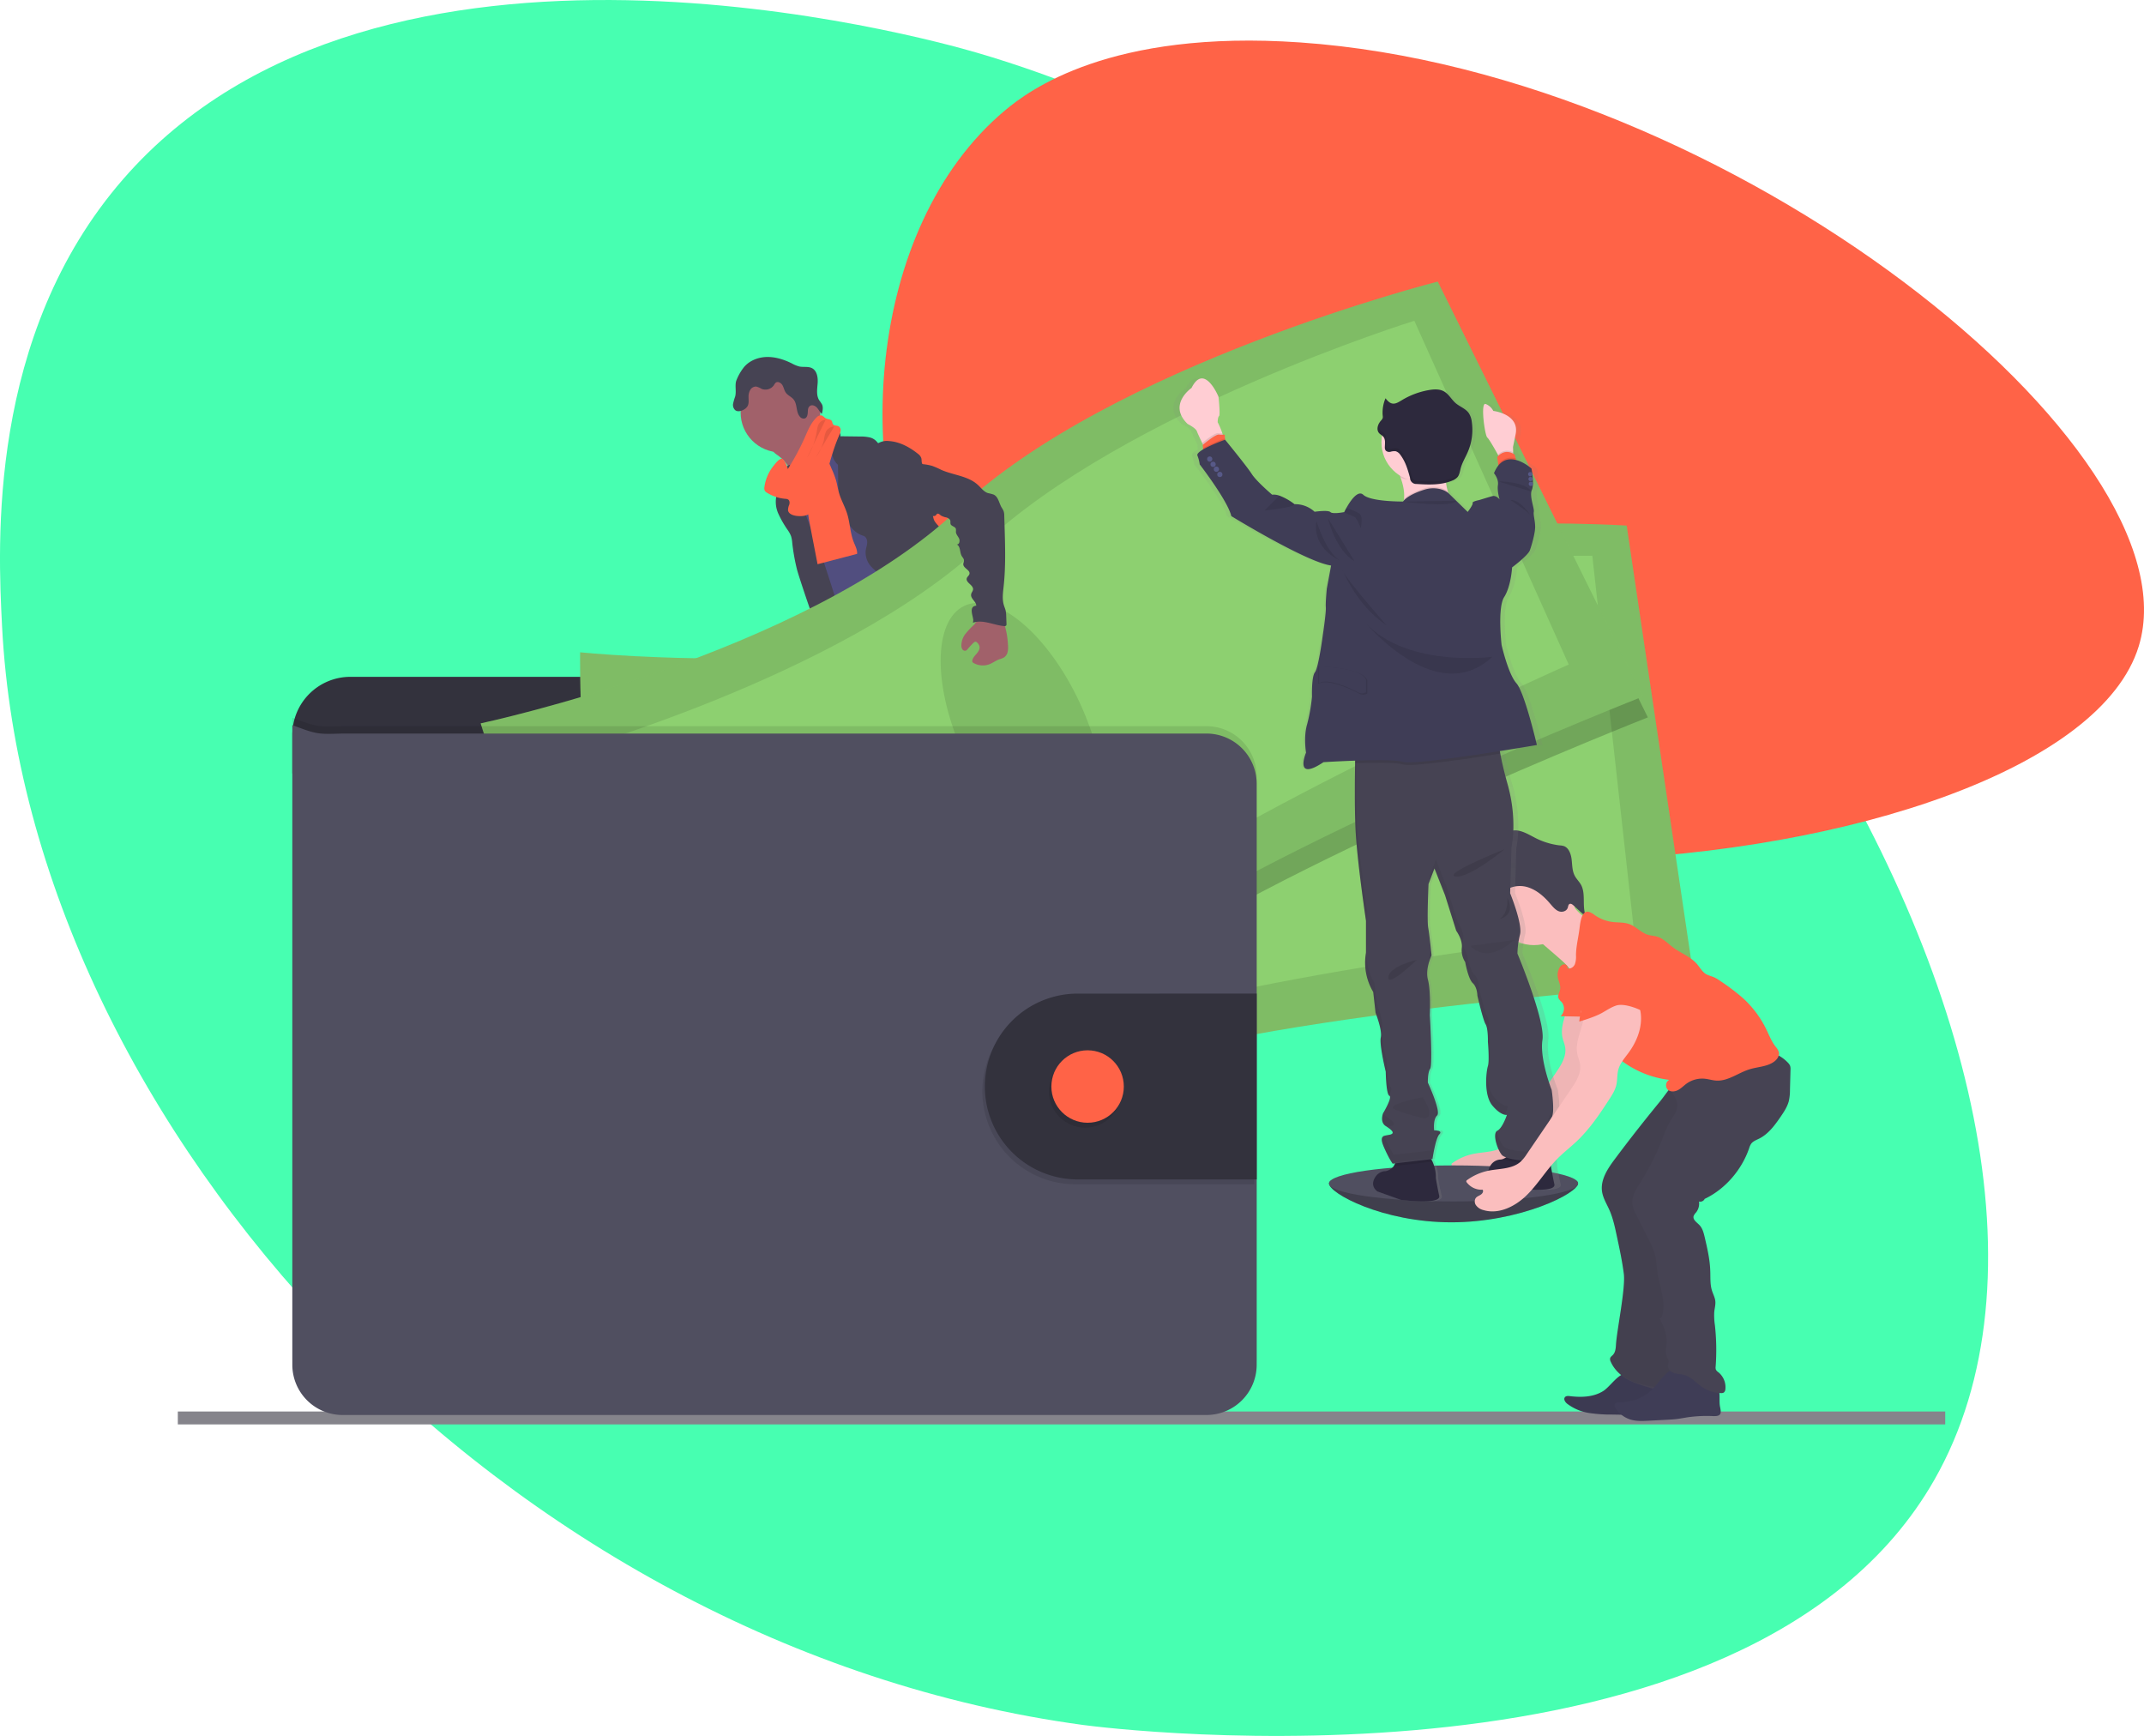 <svg xmlns="http://www.w3.org/2000/svg" xmlns:xlink="http://www.w3.org/1999/xlink" viewBox="0 0 1273.23 1030.77"><defs><style>.cls-1{fill:#47ffb1;}.cls-2{fill:tomato;}.cls-3{fill:#85848b;}.cls-4{fill:#504f60;}.cls-5{opacity:0.2;}.cls-13,.cls-5,.cls-9{isolation:isolate;}.cls-6{fill:#514e7f;}.cls-7{fill:#464353;}.cls-8{fill:#a1616a;}.cls-20,.cls-9{opacity:0.1;}.cls-10{fill:#33323d;}.cls-11{fill:#8dd070;}.cls-12{fill:#fbbebe;}.cls-13,.cls-17{opacity:0.05;}.cls-14{fill:#3f3d56;}.cls-15{fill:url(#linear-gradient);}.cls-16{fill:#2d293d;}.cls-18{fill:#ffcdd3;}.cls-19{fill:#575988;}</style><linearGradient id="linear-gradient" x1="790.71" y1="13.56" x2="790.71" y2="502.21" gradientTransform="matrix(1, 0, 0, -1, -84.46, 559.77)" gradientUnits="userSpaceOnUse"><stop offset="0" stop-color="gray" stop-opacity="0.25"/><stop offset="0.54" stop-color="gray" stop-opacity="0.12"/><stop offset="1" stop-color="gray" stop-opacity="0.1"/></linearGradient></defs><title>undraw_wallet</title><g id="Layer_2" data-name="Layer 2"><path class="cls-1" d="M-104.38,204.6c15.24,297.5,298.13,605.84,642,652.46,16,2.18,394.3,49.19,505.47-145.49C1177.55,476.09,868.58-20.79,474.59-135.89c-30.24-8.83-355.31-99.33-507,75C-113.22,32-106.84,156.56-104.38,204.6Z" transform="translate(105.6 167.2)"/><path class="cls-2" d="M666.54-142c-113.1-7.87-161.45,28.69-175.49,40.5-83,69.78-91.64,220.39-42,306,122.07,210.47,671.22,156.31,715.47,12C1200.19,100.1,922.79-124.19,666.54-142Z" transform="translate(105.6 167.2)"/></g><g id="baed4b18-14ee-447f-bd84-b0265ca0ad8a"><rect class="cls-3" x="105.6" y="838.12" width="1049.58" height="7.67"/><path class="cls-4" d="M831.54,535.49c0,5.9-34.39,23.1-75.24,23.1s-72.68-17.2-72.68-23.1,33.11-4,74-4S831.54,529.58,831.54,535.49Z" transform="translate(105.6 167.2)"/><path class="cls-5" d="M831.54,535.49c0,5.9-34.39,23.1-75.24,23.1s-72.68-17.2-72.68-23.1" transform="translate(105.6 167.2)"/><path class="cls-2" d="M420.15,427.23c6.63.85,13.51,1.39,19.86-.67,1-.31,2.1-1,2-2a2.45,2.45,0,0,0-.45-1,62.25,62.25,0,0,1-6-11.43,1,1,0,0,0-.37-.52,1,1,0,0,0-.64,0c-2.93.77-5.46,2.66-8.37,3.47a11.88,11.88,0,0,1-4.56.34c-1.32-.15-3.12-1.24-4.32-1.1C418,418.69,419.64,422.77,420.15,427.23Z" transform="translate(105.6 167.2)"/><path class="cls-2" d="M545.54,416.16c4.37-3,8.9-6.15,11.48-10.78a1.94,1.94,0,0,0,.31-.93,1.84,1.84,0,0,0-.37-.9,37.16,37.16,0,0,0-9.33-10.07,27.54,27.54,0,0,0-5.2,4.8c-1.1,1.16-4.14,3-4.17,4.77,0,1,1.16,2.16,1.7,3,.73,1.08,1.42,2.18,2.08,3.3C542.42,409.9,545.89,415.94,545.54,416.16Z" transform="translate(105.6 167.2)"/><path class="cls-6" d="M446.14,440.62a4.41,4.41,0,0,1-.8,2.9,4,4,0,0,1-1.68,1c-9.27,3.32-20-.82-29.25,2.45-1.9.67-3.7,1.64-5.61,2.28a30.88,30.88,0,0,1-7,1.24c-3.27.31-6.56.51-9.84.6a23.47,23.47,0,0,1-7.42-.65,8.93,8.93,0,0,1-5.69-4.51,4.36,4.36,0,0,1-.28-3.21,3.53,3.53,0,0,1,.61-1,8.87,8.87,0,0,1,2.18-1.77l3.41-2.2a23.08,23.08,0,0,1,5.17-2.74c1.35-.44,2.78-.63,4.15-1,4.79-1.4,8.45-5.2,11.85-8.85l4.64-5a4.6,4.6,0,0,1,1.61-1.29,4.52,4.52,0,0,1,2-.19A26.7,26.7,0,0,1,426.84,423a16.61,16.61,0,0,0,3.12,1.84c2.72,1.06,6.21.26,8.72-1.08,1.19-.64.93-1,1.43-2.14s1.72-1.87,2.78-.83a2.89,2.89,0,0,1,.66,1.26c1,3.3.62,6.85.62,10.31a4.57,4.57,0,0,0,.2,1.6,9.33,9.33,0,0,0,.91,1.48c.07.12.13.25.19.38A10.21,10.21,0,0,1,446.14,440.62Z" transform="translate(105.6 167.2)"/><path class="cls-7" d="M446.14,440.62a4.41,4.41,0,0,1-.8,2.9,4,4,0,0,1-1.68,1c-9.27,3.32-20-.82-29.25,2.45-1.9.67-3.7,1.64-5.61,2.28a30.88,30.88,0,0,1-7,1.24c-3.27.31-6.56.51-9.84.6a23.47,23.47,0,0,1-7.42-.65,8.93,8.93,0,0,1-5.69-4.51,4.36,4.36,0,0,1-.28-3.21,3.53,3.53,0,0,1,.61-1c.54,1.13.93,2.63,1.27,3.17a6.49,6.49,0,0,0,4.34,3.13,10.86,10.86,0,0,0,4-.51c8.4-2.08,17.33-2.11,25.4-5.26,2.77-1.09,5.41-2.54,8.32-3.2s6-.48,9-.73c4.74-.38,9.33-1.81,14-2.56A10.19,10.19,0,0,1,446.14,440.62Z" transform="translate(105.6 167.2)"/><path class="cls-6" d="M566.77,415.55c-.44,3.52-2.67,6.55-5.12,9.12s-5.22,4.88-7.17,7.84c-2.4,3.67-3.48,8.22-6.6,11.32a17.87,17.87,0,0,1-4,2.85,27.91,27.91,0,0,1-5.15,2.37c-4.66,1.49-9.68,1.15-14.55.79a13.26,13.26,0,0,1-4.62-.89,14.54,14.54,0,0,1-1.92-1.18,9.15,9.15,0,0,1-3-3,3,3,0,0,1-.29-2.18,5.19,5.19,0,0,1,1.39-2.12,33,33,0,0,1,3.52-3.17,21,21,0,0,0,4.58-4,13,13,0,0,0,1.77-4,35.48,35.48,0,0,0,1.29-7.65,23.8,23.8,0,0,1,.53-5.12c.74-2.64,2.7-5,2.48-7.73a2,2,0,0,1,.1-1.17,1.63,1.63,0,0,1,.92-.57,16.39,16.39,0,0,1,4.78-1.11,5.56,5.56,0,0,1,4.44,1.74c.68.82,1.13,2,2.13,2.32a3.26,3.26,0,0,0,1.52.06c2.46-.25,5.06-.56,7-2.15a8.77,8.77,0,0,0,2.9-6.37c0-.91-.41-1.86,1-2,1.06-.14,1.9,1,2.44,1.7,2,2.61,4,5.34,4.68,8.52a2.47,2.47,0,0,1,.89-.17,3.87,3.87,0,0,1,3.19,1.63A6.35,6.35,0,0,1,566.77,415.55Z" transform="translate(105.6 167.2)"/><path class="cls-7" d="M566.77,415.55c-.44,3.52-2.67,6.55-5.12,9.12s-5.22,4.88-7.17,7.84c-2.4,3.67-3.48,8.22-6.6,11.32a17.87,17.87,0,0,1-4,2.85,27.91,27.91,0,0,1-5.15,2.37c-4.66,1.49-9.68,1.15-14.55.79a13.26,13.26,0,0,1-4.62-.89,14.54,14.54,0,0,1-1.92-1.18,9.15,9.15,0,0,1-3-3,7.27,7.27,0,0,1,3-.72c2.16.12,3.74,2.16,5.81,2.79,2.95.89,5.89-1.19,8.88-1.9,1.95-.46,4-.34,5.93-1a14.62,14.62,0,0,0,4.39-2.66,22.1,22.1,0,0,0,4.69-4.52,29.05,29.05,0,0,0,2.75-5.49,79.09,79.09,0,0,1,5.56-10.64,7.08,7.08,0,0,1,1.13-1.48,15.75,15.75,0,0,1,1.53-1.11c2-1.51,2.83-4,3.53-6.44a11.1,11.1,0,0,1,.79-2.15,3.87,3.87,0,0,1,3.19,1.63A6.34,6.34,0,0,1,566.77,415.55Z" transform="translate(105.6 167.2)"/><path class="cls-8" d="M357.08,103.77a21.17,21.17,0,0,1,6,7c1.4,2.74,9.47,24,9,27.09,2.63-2.65,13-3.08,15.66-5.73,1.11-1.11,7.1-6.65,8-7.94s7.58-4,8.31-5.36c2.73-4.89-19.36-23.42-16.53-28.25a1.22,1.22,0,0,0,.23-.76,1.19,1.19,0,0,0-.37-.59c-1.81-1.85-4.21-3-6.39-4.37s-4.28-3.28-4.87-5.8a21.08,21.08,0,0,0-5.65,3.82q-6.08,5.2-12,10.63c-1.53,1.42-4.49,3.31-5.2,5.34C352.48,101,355.62,102.58,357.08,103.77Z" transform="translate(105.6 167.2)"/><path class="cls-6" d="M392.84,95.9a65.08,65.08,0,0,0-9.46,7.74c-2.74,2.71-5.34,5.85-6,9.64-.28,1.49-.24,3-.47,4.51-1,6.55-6.66,11.35-9.16,17.48a30.31,30.31,0,0,0-1.59,5.85A69.15,69.15,0,0,0,365,152.6c-.06,3.73,3.6,6.3,4.94,9.78s1.7,7.06,2.38,10.63c1.28,6.74,3.63,13.24,6,19.7,4.93,13.62,20.91,51.27,25.84,64.9,15.11-3.79,55.33-12.5,68.71-20.49,4.46-2.66-30.95-32.67-26.18-34.74a1.78,1.78,0,0,0,1.49-2,1.92,1.92,0,0,0-.15-.48c-4.77-20.86-19.69-38-26.46-58.31-2.35-7.05-6.57-13.07-9.77-19.77-2.9-6.07-4.45-12.78-7.92-18.55a11.66,11.66,0,0,0-2.53-3.15,15.25,15.25,0,0,0-2.79-1.69C396.59,97.44,394.75,96.87,392.84,95.9Z" transform="translate(105.6 167.2)"/><circle class="cls-8" cx="463.48" cy="244.95" r="23.65"/><path class="cls-7" d="M381.94,88.86a7.93,7.93,0,0,1,8.89-1.28c1.6.83,3,2.51,2.64,4.27L405.2,92a23.6,23.6,0,0,1,5.56.51,8.07,8.07,0,0,1,4.64,2.91c.14.19.3.42.54.45a.86.86,0,0,0,.54-.18,10.16,10.16,0,0,1,5.84-1c6.34.41,12.2,3.58,17.17,7.54a5.55,5.55,0,0,1,2,2.49c.41,1.33-.08,3,1,4,0,11,3.78,21.28,6.3,32,.45,1.91,2.28,3.6,3.55,5.1a20.57,20.57,0,0,1,3.79,5.66c2.14,5.56-.81,12.1,1.27,17.68.88,2.36,2.58,4.3,4,6.35a16.39,16.39,0,0,1,3.42,8.2c.09,1.34-.08,2.69,0,4a24,24,0,0,0,1,5.31q1.28,4.84,2.68,9.67c1.52,5.2,3.5,10.81,8.16,13.58-11.25,1.91-23.11,3.78-33.83-.13a17.54,17.54,0,0,1-4.22-2.11c-3.87-2.76-5.74-7.48-7.41-11.94-1.86-5-3.75-10.09-4.13-15.41a18,18,0,0,0-.71-5c-1.09-2.9-4-4.65-6.64-6.26a31.78,31.78,0,0,1-8-6.22,12.43,12.43,0,0,1-3.24-9.34c.2-1.65.85-3.24.91-4.9s-.68-3.56-2.27-4c-8.19-2.48-12.1-12.18-13.92-20.54a65.38,65.38,0,0,1-1.05-13.1l-.11-8.53a11.29,11.29,0,0,1-3.68-8.09,9.63,9.63,0,0,0-.05-2.68,7.47,7.47,0,0,0-1.88-2.85A25.59,25.59,0,0,1,381.94,88.86Z" transform="translate(105.6 167.2)"/><path class="cls-7" d="M356.75,115.9c-.27,2.64.33,5.35-.26,7.94-.23,1-.63,2-.92,2.93a17.2,17.2,0,0,0,1.09,11.13,62.23,62.23,0,0,0,5.69,9.85,16.18,16.18,0,0,1,1.82,3.41,17.75,17.75,0,0,1,.7,3.89,121.13,121.13,0,0,0,2.78,15.72c1.12,4.48,13.84,42.78,16.8,46.33a3.76,3.76,0,0,0,2.28,1.55,4.05,4.05,0,0,0,1.94-.4l6-2.3a3.94,3.94,0,0,0,1.39-.76,3.59,3.59,0,0,0,.86-2.36c.43-4.88-12.32-43.45-13.94-48.06-4.9-13.92-11.42-27.34-14.61-41.75-.89-4-1.36-10.16-4.29-13.35-1.21-1.32-.8-.76-2.25-.07a17.1,17.1,0,0,0-2.12,1.11A6.93,6.93,0,0,0,356.75,115.9Z" transform="translate(105.6 167.2)"/><path class="cls-7" d="M472.16,202.56" transform="translate(105.6 167.2)"/><path class="cls-2" d="M375,142.31c1.61,8.51,3.27,17,4.92,25.51l23.48-6.15c.19-2.46-1.12-4.74-2-7-2.14-5.37-2.19-11.35-3.92-16.87-1.31-4.2-3.59-8.06-4.82-12.29-.71-2.46-1.07-5-1.77-7.49a53.86,53.86,0,0,0-2.76-7.15,45,45,0,0,0-5.12-9.49c-3,1.12-6.2,2.42-7.91,5.13a11,11,0,0,0-1.46,5c-.41,5.27,1.5,10.57.87,15.81A46.57,46.57,0,0,0,375,142.31Z" transform="translate(105.6 167.2)"/><path class="cls-7" d="M403.75,255.51c1.32,5-.59,10.26-2.15,15.21a117.88,117.88,0,0,0-4.78,22.9,19.76,19.76,0,0,1-1.18,5.79c-.74,1.67-2,3.08-2.86,4.67-2.36,4.18-2.3,9.28-1.79,14.06.34,3.15.85,6.29,1.48,9.39.77,3.79,1.72,7.75.61,11.45,1.86-.41,3.12,2,3,3.89s-.73,4,.18,5.63c2.3.84,2.32,4,2.25,6.45a54.58,54.58,0,0,0,1.6,12.6q5.22,25.09,11.08,50.06c8.45,2.62,18.32,5.35,26.38,1.72,1.5-.67,3-1.74,3.34-3.36a5.82,5.82,0,0,0-.32-2.58l-3.82-13.9c-.93-3.36-1.86-6.83-1.37-10.28.37-2.57,1.49-5.34.23-7.61-.43-.78-1.11-1.39-1.61-2.13-2-2.93-.95-6.85-.79-10.4a8.26,8.26,0,0,0-.16-2.38,11.88,11.88,0,0,0-1.14-2.61,39.92,39.92,0,0,1-4.4-19.86,4.89,4.89,0,0,0-.35-2.59,8.85,8.85,0,0,1-.65-1.06,2.92,2.92,0,0,1,.21-1.91,17.5,17.5,0,0,1-3.08-3,4.32,4.32,0,0,0,1.39-5.94,4.55,4.55,0,0,0-.65-.8,2.25,2.25,0,0,0,1.07-3.87c-.49-.34-1.14-.49-1.49-1-.54-.74-.1-1.77.34-2.56l2.33-4.21c1.74-3.13,2.13-7,4-10,2.68-4.37,4.43-9.24,6.16-14.06l6.73-18.57,4.53,3.93a14.27,14.27,0,0,1,3.72,4.24A18.55,18.55,0,0,1,453,287.9c1.66,10.08,8,18.82,10.35,28.75.52,2.21.87,4.53,2.14,6.42a15,15,0,0,1,1.22,1.84,9.85,9.85,0,0,1,.51,3,14.21,14.21,0,0,0,6,10.2c2.23,1.53,5,2.58,6.21,5a9.21,9.21,0,0,0,1,2.13c1.08,1.3,3.41,1.45,3.87,3.08.26.91-.22,2,.29,2.8a2.61,2.61,0,0,0,1.11.83l6.51,3.25c7.28,3.64,11,12,16.37,18.09a39.11,39.11,0,0,1,4.9,6.48c2.32,4.15,3.39,9.36,7.31,12a11.29,11.29,0,0,1,2.84,2.11c1.23,1.62.78,3.89.89,5.93s1.67,4.47,3.61,3.85a14.23,14.23,0,0,0,0,7.55,38,38,0,0,0,23.06-9.34c1.9-1.66,3.73-3.78,3.75-6.3a2.26,2.26,0,0,0-.28-1.25,3.51,3.51,0,0,0-1.47-1.11c-6.09-3.3-7.92-10.95-11-17.16-2.69-5.48-6.67-10.2-10-15.29-7.24-10.95-12.18-24.2-23.13-31.43-2.41-1.59-5.21-3-6.42-5.63-.67-1.47-.75-3.15-1.28-4.67s-1.8-3-3.42-3c.9-2.2.72-4.88.78-7.26a9.17,9.17,0,0,0-.36-3.13,15.73,15.73,0,0,0-1.61-3.1,29.67,29.67,0,0,1-4.12-16c.08-2.89.59-5.87-.28-8.63-.44-1.39-1.21-2.66-1.74-4a25,25,0,0,1-1.25-7.52l-.6-9.61a47.56,47.56,0,0,0-1.24-9.5c-2-7.46-4-38.71-10.85-42.23s-18.62,20.53-26.33,21a34.16,34.16,0,0,0-10,1.93c-5.13,1.92-9.43,5.5-13.62,9l-14.18,11.91C409.54,251.41,407.06,253.77,403.75,255.51Z" transform="translate(105.6 167.2)"/><path class="cls-7" d="M335.69,51.49c3.12-4.26,8.48-6.52,13.76-6.71s10.48,1.47,15.21,3.82a18.87,18.87,0,0,0,4.44,1.82c2.5.51,5.28-.17,7.54,1,3,1.59,3.58,5.64,3.32,9s-.89,7.09.9,10A24.08,24.08,0,0,1,382.59,73c.77,1.73.32,3.73-.14,5.56-1.17-1-1.83-2.51-2.87-3.67s-2.85-1.94-4.14-1.07-1.27,2.45-1.34,3.87-.43,3.12-1.77,3.58a2.87,2.87,0,0,1-3-1.17C367,77.33,368,72.86,365.69,70c-1.29-1.6-3.44-2.38-4.63-4.06-.94-1.32-1.18-3-2-4.42s-2.73-2.46-4-1.48A5.35,5.35,0,0,0,354,61.51a6.14,6.14,0,0,1-7.3,2.2,12.5,12.5,0,0,0-3.16-1.37,3.91,3.91,0,0,0-3.61,2,7.82,7.82,0,0,0-1,4.18c0,2,.36,4.13-.78,5.73a5.94,5.94,0,0,1-1.6,1.52c-1.67,1.07-4,1.79-5.54.57a4.17,4.17,0,0,1-1.24-3.88,30.93,30.93,0,0,1,1.18-4.1c.88-3.1-.27-6.59.69-9.51A30.38,30.38,0,0,1,335.69,51.49Z" transform="translate(105.6 167.2)"/><path class="cls-2" d="M348.36,122a3.66,3.66,0,0,0,.22,2.17,3.45,3.45,0,0,0,1.18,1.13A24.37,24.37,0,0,0,360.9,129a3.42,3.42,0,0,1,1.54.4c.94.62,1,2,.65,3.1a8,8,0,0,0-.71,3.3c.29,2.09,2.77,3,4.86,3.31,2.93.37,6.14.18,8.46-1.65a13.07,13.07,0,0,0,3.49-5.23c5.74-13.19,7.75-27.77,13.56-40.92a8.77,8.77,0,0,0,.87-2.74A2.72,2.72,0,0,0,392.54,86c-1.08-.67-2.76-.29-3.49-1.34-.36-.53-.32-1.25-.64-1.81-.67-1.19-2.43-1-3.63-1.69-.94-.5-1.59-1.53-2.64-1.73a3.31,3.31,0,0,0-2.73,1.18c-3.41,3.18-5.2,7.69-7.1,12a140.09,140.09,0,0,1-10.16,18.84c.45-.7-2.16-6-3.18-6.23-1.79-.36-4.08,2.78-5.05,4A25.2,25.2,0,0,0,348.36,122Z" transform="translate(105.6 167.2)"/><path class="cls-9" d="M384.69,82.09A4.79,4.79,0,0,0,381,84c-1.07,1.39-1.28,3.23-1.55,5a43.42,43.42,0,0,1-5.89,15.82" transform="translate(105.6 167.2)"/><path class="cls-9" d="M389.79,86.08A5.69,5.69,0,0,0,384.94,89a16.5,16.5,0,0,0-1.22,4.94,27.14,27.14,0,0,1-4.85,10.39" transform="translate(105.6 167.2)"/><path class="cls-10" d="M627.45,281.58V269.16A34.48,34.48,0,0,0,593,234.69H102.48A34.48,34.48,0,0,0,68,269.16v22.9Z" transform="translate(105.6 167.2)"/><path class="cls-11" d="M238.93,220.13s-1.4,86.86,14,115.44,22,152.91,22,152.91,161.44,16.7,273.94-20,351.88-51.71,351.88-51.71L860.41,144.88S661.12,132.1,547.75,186.17,238.93,220.13,238.93,220.13Z" transform="translate(105.6 167.2)"/><path class="cls-9" d="M238.93,220.13s-1.4,86.86,14,115.44,22,152.91,22,152.91,161.44,16.7,273.94-20,351.88-51.71,351.88-51.71L860.41,144.88S661.12,132.1,547.75,186.17,238.93,220.13,238.93,220.13Z" transform="translate(105.6 167.2)"/><path class="cls-11" d="M274.66,251.86s-5.05,71.67,7.62,94.57,13.26,125.13,13.26,125.13,145.29,6.74,248.64-28.44,320.53-58,320.53-58L840,162.77s-179.7-1.85-284.58,47.67S274.66,251.86,274.66,251.86Z" transform="translate(105.6 167.2)"/><ellipse class="cls-9" cx="543.85" cy="322.13" rx="37.72" ry="80.9" transform="translate(69.96 236.89) rotate(-7.1)"/><path class="cls-5" d="M751.15,12.43s-193.61,49-284.91,135.25-283.5,127.09-283.5,127.09,25.32,83.09,48.74,105.57,67.84,138.8,67.84,138.8S458.09,485.48,553.89,416,873,258.77,873,258.77Z" transform="translate(105.6 167.2)"/><path class="cls-11" d="M179.83,262.33s25.31,83.1,48.71,105.58S296.38,506.7,296.38,506.7,455.17,473.05,551,403.57,870,246.37,870,246.37L748.23,0s-193.6,49-284.9,135.25S179.83,262.33,179.83,262.33Z" transform="translate(105.6 167.2)"/><path class="cls-9" d="M179.83,262.33s25.31,83.1,48.71,105.58S296.38,506.7,296.38,506.7,455.17,473.05,551,403.57,870,246.37,870,246.37L748.23,0s-193.6,49-284.9,135.25S179.83,262.33,179.83,262.33Z" transform="translate(105.6 167.2)"/><path class="cls-11" d="M223.54,281.57s17.19,69.77,36.28,87.67,51,115,51,115,140.34-38.18,227.91-103.38S826,227.39,826,227.39L734.31,23.27S562.72,76.64,478.09,156,223.54,281.57,223.54,281.57Z" transform="translate(105.6 167.2)"/><ellipse class="cls-9" cx="501.34" cy="265.84" rx="37.72" ry="80.9" transform="translate(40.24 403.68) rotate(-24.97)"/><path class="cls-9" d="M640.69,293.77v345a29.84,29.84,0,0,1-29.83,29.83h-513A29.83,29.83,0,0,1,68,638.77V259c14.7,5.46,14.7,5.46,29.82,5h513A29.83,29.83,0,0,1,640.69,293.77Z" transform="translate(105.6 167.2)"/><path class="cls-4" d="M640.69,298.16v345A29.84,29.84,0,0,1,610.85,673h-513A29.83,29.83,0,0,1,68,643.16V263.37c14.7,5.45,14.7,5.45,29.82,5h513A29.84,29.84,0,0,1,640.69,298.16Z" transform="translate(105.6 167.2)"/><path class="cls-9" d="M639.23,425.71V536h-107a55.17,55.17,0,0,1,0-110.33Z" transform="translate(105.6 167.2)"/><path class="cls-10" d="M640.69,422.77V533.12h-107a55.17,55.17,0,0,1,0-110.33Z" transform="translate(105.6 167.2)"/><circle class="cls-9" cx="644.42" cy="648.08" r="21.51"/><circle class="cls-2" cx="645.88" cy="645.16" r="21.51"/><path class="cls-12" d="M826.42,421.82c.85,9.21-6.12,18.15-4.09,27.17.44,1.93,1.27,3.75,1.57,5.7.84,5.36-2.35,10.43-5.4,14.91L792.3,508a24.11,24.11,0,0,1-3.74,4.62c-5,4.46-12.52,4-19.1,5.33a32.64,32.64,0,0,0-12.8,5.66.82.82,0,0,0-.12,1.12,11,11,0,0,0,9.52,4.47c.69.91,0,2.24-1,2.89-1.41,1-3.34,1.24-3.62,3.62a3.94,3.94,0,0,0,.48,2.4,7.46,7.46,0,0,0,4.58,3.19c9.07,2.77,18.87-2.1,25.66-8.73s11.66-15,18.32-21.75c3.69-3.73,7.88-6.93,11.68-10.55,7.58-7.22,13.47-16,19.16-24.79,1.71-2.65,3.43-5.37,4.15-8.44s.38-6.17,1.19-9.14c1.06-3.9,3.91-7,6.28-10.27,4.65-6.4,7.75-14.23,7.14-22.11s-5.5-15.67-12.94-18.35a11.48,11.48,0,0,0-7.25-.44c-3,.94-5.3,3.46-7.38,5.87l-5,5.75a13.48,13.48,0,0,0-2.9,4.4,4.62,4.62,0,0,0,1,4.89" transform="translate(105.6 167.2)"/><path class="cls-13" d="M826.42,421.82c.85,9.21-6.12,18.15-4.09,27.17.44,1.93,1.27,3.75,1.57,5.7.84,5.36-2.35,10.43-5.4,14.91L792.3,508a24.11,24.11,0,0,1-3.74,4.62c-5,4.46-12.52,4-19.1,5.33a32.64,32.64,0,0,0-12.8,5.66.82.82,0,0,0-.12,1.12,11,11,0,0,0,9.52,4.47c.69.91,0,2.24-1,2.89-1.41,1-3.34,1.24-3.62,3.62a3.94,3.94,0,0,0,.48,2.4,7.46,7.46,0,0,0,4.58,3.19c9.07,2.77,18.87-2.1,25.66-8.73s11.66-15,18.32-21.75c3.69-3.73,7.88-6.93,11.68-10.55,7.58-7.22,13.47-16,19.16-24.79,1.71-2.65,3.43-5.37,4.15-8.44s.38-6.17,1.19-9.14c1.06-3.9,3.91-7,6.28-10.27,4.65-6.4,7.75-14.23,7.14-22.11s-5.5-15.67-12.94-18.35a11.48,11.48,0,0,0-7.25-.44c-3,.94-5.3,3.46-7.38,5.87l-5,5.75a13.48,13.48,0,0,0-2.9,4.4,4.62,4.62,0,0,0,1,4.89" transform="translate(105.6 167.2)"/><path class="cls-14" d="M846.25,658.92c-5.72,3.49-12.85,3.7-19.5,2.89-1.07-.13-2.34-.21-3,.62-1,1.2.18,3,1.4,3.93a28.8,28.8,0,0,0,13.39,5.51,87,87,0,0,0,13.1.87c12,.21,24,.41,35.81-1.31a5,5,0,0,0,2-.58,3.66,3.66,0,0,0,1.48-2.25c.81-3.08-.75-6.38-3.11-8.52s-5.39-3.33-8.35-4.48l-10.4-4.05c-2.44-.95-6.35-3.47-9-3.27C855.09,648.64,850.38,656.5,846.25,658.92Z" transform="translate(105.6 167.2)"/><path class="cls-13" d="M846.25,658.92c-5.72,3.49-12.85,3.7-19.5,2.89-1.07-.13-2.34-.21-3,.62-1,1.2.18,3,1.4,3.93a28.8,28.8,0,0,0,13.39,5.51,87,87,0,0,0,13.1.87c12,.21,24,.41,35.81-1.31a5,5,0,0,0,2-.58,3.66,3.66,0,0,0,1.48-2.25c.81-3.08-.75-6.38-3.11-8.52s-5.39-3.33-8.35-4.48l-10.4-4.05c-2.44-.95-6.35-3.47-9-3.27C855.09,648.64,850.38,656.5,846.25,658.92Z" transform="translate(105.6 167.2)"/><path class="cls-7" d="M853.54,520.86c-4.33,5.76-8.81,12.41-7.74,19.54.58,3.84,2.73,7.23,4.31,10.78,2.14,4.82,3.26,10,4.36,15.16,1.62,7.54,3.25,15.1,4.24,22.76,1.13,8.65-4.18,33.68-4.67,42.39-.12,2.1-.37,4.37-1.83,5.88-.57.6-1.33,1.08-1.59,1.86a3.19,3.19,0,0,0,.35,2.2c2.44,5.5,7.43,9.6,13,11.94S883,659.75,889,660a5,5,0,0,0,2.36-.31,4.57,4.57,0,0,0,1.82-2.09c4.35-8.32.17-37.9.23-47.29.06-7.83,1.91-15.61,1.57-23.43-.28-6.28-2-12.42-2.57-18.68-1-10.26.88-20.57,2.77-30.71,1.44-7.78,2.89-15.56,4.74-23.24,1.13-4.69,2.44-9.42,5-13.49,2-3.23,4.81-5.93,7.14-9a40.61,40.61,0,0,0,8-29.74c-.14-1-15,3.77-16.31,4.34a50.81,50.81,0,0,0-14.54,9.35c-3.44,3.28-6.15,7.66-9.16,11.33q-6.39,7.78-12.62,15.69Q860.36,511.72,853.54,520.86Z" transform="translate(105.6 167.2)"/><path class="cls-13" d="M853.54,520.51c-4.33,5.76-8.81,12.42-7.74,19.54.58,3.85,2.73,7.24,4.31,10.79,2.14,4.81,3.26,10,4.36,15.15,1.62,7.55,3.25,15.11,4.24,22.76,1.13,8.66-4.18,33.68-4.67,42.39-.12,2.1-.37,4.38-1.83,5.89-.57.59-1.33,1.07-1.59,1.85a3.19,3.19,0,0,0,.35,2.2c2.44,5.51,7.43,9.6,13,12s19,4.49,25.07,4.69a5,5,0,0,0,2.36-.31,4.49,4.49,0,0,0,1.82-2.08c4.35-8.32.17-36,.23-45.4.06-7.84,1.91-15.61,1.57-23.44-.28-6.28-2-12.42-2.57-18.67-1-10.27.88-20.58,2.77-30.72,1.44-7.77,2.89-15.55,4.74-23.24,1.13-4.69,2.44-9.42,5-13.49,2-3.23,4.81-5.93,7.14-9a40.61,40.61,0,0,0,8-29.74c-.14-1-15,3.77-16.31,4.34a51.19,51.19,0,0,0-14.54,9.36c-3.44,3.27-6.15,7.65-9.16,11.32q-6.39,7.79-12.62,15.7Q860.36,511.36,853.54,520.51Z" transform="translate(105.6 167.2)"/><circle class="cls-12" cx="910.96" cy="536.93" r="24.27"/><path class="cls-12" d="M827.22,368.71a31.41,31.41,0,0,0,20.15,14.06l-1.83,6.65c-3.16,11.42-6.71,23.5-15.53,31.42,1-3.87-.28-8-2.46-11.36s-5.24-6-8.24-8.61l-14-12.1a4.36,4.36,0,0,1-1-1.18,3.6,3.6,0,0,1,0-2.66c1.78-5.54,6.86-9,11-12.74a37.78,37.78,0,0,0,5.53-6.44C823.66,361.77,825.39,365.77,827.22,368.71Z" transform="translate(105.6 167.2)"/><path class="cls-7" d="M773.39,345.33l-.55-4.56c3.83,1,7.47-2.26,9.92-5.63s4.72-7.34,8.45-8.75c4.53-1.7,9.33,1,13.66,3.28a43.25,43.25,0,0,0,15.67,5.1,10.31,10.31,0,0,1,2.59.42c2.82,1,4.16,4.54,4.57,7.75s.3,6.62,1.69,9.48c1,2.17,2.86,3.78,4,5.92,3,5.74.1,13.59,3.23,19.22l-7.78-7.13c-.71-.65-1.71-1.33-2.5-.78-.62.44-.67,1.39-.92,2.15-.75,2.22-3.53,2.88-5.54,2s-3.48-2.79-5-4.53c-3.44-4.06-7.54-7.63-12.34-9.36a15.84,15.84,0,0,0-13,.86c-3.63,2.05-6.29,6.83-10.74,7-6.1.23-8.64-11.13-11.46-15.62a5.5,5.5,0,0,0,1.6-6.88C769.35,345.1,773.3,344.63,773.39,345.33Z" transform="translate(105.6 167.2)"/><path class="cls-8" d="M473.2,203.44a47.28,47.28,0,0,0-5.39,5.66,11.29,11.29,0,0,0-2.48,7.27,3.69,3.69,0,0,0,.7,2.13,1.81,1.81,0,0,0,2,.61,2.65,2.65,0,0,0,1-.88q1.59-1.9,3.36-3.64c.43-.43,1-.88,1.58-.72a1.72,1.72,0,0,1,.68.45,4.65,4.65,0,0,1,1.41,2.2c.35,1.53-.54,3.06-1.55,4.26s-2.2,2.35-2.61,3.86a1.66,1.66,0,0,0,0,1.24,1.79,1.79,0,0,0,.78.66,11.16,11.16,0,0,0,9.44.62c2-.81,3.78-2.2,5.84-2.92a13.25,13.25,0,0,0,2.58-1,5.38,5.38,0,0,0,2.29-3.43,14.16,14.16,0,0,0,.15-4.21,48.4,48.4,0,0,0-3.44-15.83,2.05,2.05,0,0,0-.58-.84,1.86,1.86,0,0,0-1-.27c-2.56-.27-6.76-1.58-9.23-.63a6.54,6.54,0,0,0-2.18,1.94C476.09,200.48,473.2,202.77,473.2,203.44Z" transform="translate(105.6 167.2)"/><path class="cls-7" d="M472.39,201.18c0-2.44-3-8.33,1.77-8.72,0-2.61-3.69-4.23-3-7,.22-.92,1-1.67,1.09-2.61.3-2.67-4.52-4.12-3.72-6.68.3-1,1.36-1.58,1.59-2.57.54-2.31-3.59-3.34-3.67-5.71,0-.8.45-1.55.41-2.35,0-1-.87-1.76-1.35-2.63-1.25-2.23-.64-5.68-2.92-6.83,1.51.13,2-2.11,1.38-3.48s-1.89-2.56-1.9-4.08a6.59,6.59,0,0,0,0-1.66c-.42-1.46-2.81-1.58-3.21-3a12.84,12.84,0,0,1-.05-1.64c-.16-1.13-1.32-1.85-2.41-2.17a9.78,9.78,0,0,1-3.22-1.15c-.7-.53-1.51-1.41-2.26-1-.28.17-.42.49-.63.73-.9,1.05-2.62.59-3.75-.18-3.34-2.27-5-6.34-5.71-10.31s-.69-8.07-1.58-12a25.25,25.25,0,0,0-1.08-3.6c-.38-1-1.6-2.57-1.68-3.58-.18-2.3,4.58-.73,6.39-.5a28.66,28.66,0,0,1,5.19,1,54.41,54.41,0,0,1,5.31,2.33c7.22,3.19,15.94,3.58,21.74,8.94,1.91,1.76,3.52,4.07,6,4.87a27.61,27.61,0,0,1,3.36.87c2.75,1.29,3.18,4.94,4.68,7.58a15.27,15.27,0,0,1,1.23,2.2,8.55,8.55,0,0,1,.4,2.8L491,146c.34,11.61.68,23.25-.56,34.79-.4,3.81-1,7.73.13,11.39.3,1,.72,1.94,1,3a18.11,18.11,0,0,1,.38,3.6l.16,4.49a1.36,1.36,0,0,1-.22,1,1.46,1.46,0,0,1-1.21.29c-6.25-.56-12.57-4.08-18.47-2" transform="translate(105.6 167.2)"/><ellipse class="cls-4" cx="863.21" cy="702.69" rx="73.96" ry="10.69"/><path class="cls-15" d="M821.24,536c-1.3-5.57-2.11-10.46-2.11-10.46s.3-6.06-2.42-10.61v-1.52h0v-11.2a37.74,37.74,0,0,1,2.83-5.87c2-3.52,0-16.42,0-16.42s-7.47-18.19-5.66-29.73S798.54,399,798.54,399a51.1,51.1,0,0,1,1.61-11.34,8.66,8.66,0,0,0,.22-2.38V385c-.26-7.61-6.28-21.87-6.28-21.87L794.9,336s3.84-16-2.42-37.55c-2.19-7.51-3.59-13.52-4.48-18.16-.1-.52-.2-1-.28-1.51,12.89-2,22.74-3.6,22.74-3.6S803,243.88,797.93,238.4s-9.09-22.69-9.09-22.69-2.63-22.09,1.62-28.55,4.85-17.6,4.85-17.6,9.69-7,10.91-10.17,3.23-10.17,3.23-13.88-1.21-7-.81-9-2.83-9.39-1.21-12.91a9.36,9.36,0,0,0,.64-3.39v-.1h0a48,48,0,0,0-.85-9.18,25.88,25.88,0,0,0-9.6-5.13l-.21-.84-.55-2.2c-.31-.2-.62-.39-1-.56v-.8l-.09-3.18,1.52-7.14c3-12.42-13.59-14.27-13.59-14.27a8.75,8.75,0,0,0-4.7-4.12c-3.33-1.17-.55,18.68,1,20,1.17,1,4.79,7.18,6.54,10.24h0l.28.5a7.19,7.19,0,0,0-.76.8l.63,4.31.1.66a17.94,17.94,0,0,0-2.65,4.51s3,3.32,2.43,7,.93,8.35,1,8.6c-.18-.21-2.31-2.51-4.44-2s-8.08,2.35-8.08,2.35-4.44.78-4,1.76-3,5.28-3,5.28l-11.94-11.32c-.12-.34-.25-.68-.35-1a27.51,27.51,0,0,1-1-5,26.9,26.9,0,0,0,3.82-1.21,8.26,8.26,0,0,0,3.3-2.12c1.21-1.43,1.44-3.37,1.93-5.15.94-3.48,3-6.57,4.43-9.88a32.15,32.15,0,0,0,2.25-17.78,11.52,11.52,0,0,0-1.83-5.2c-2-2.68-5.49-3.77-8.06-5.91s-4.23-5.41-7.23-7c-2.71-1.45-6-1.28-9.06-.78a48.79,48.79,0,0,0-16.93,6.16c-1.74,1-3.66,2.23-5.66,1.86-1.72-.31-3-1.68-4.08-3a1,1,0,0,1,0-.16,1,1,0,0,1-.13-.16A21,21,0,0,0,715.75,78a11,11,0,0,0,.06,1.43v.91h0a2.23,2.23,0,0,1-.09.63,4.5,4.5,0,0,1-1.12,1.61,10.75,10.75,0,0,0-1,1.33,1.65,1.65,0,0,1,.16-.49,7.15,7.15,0,0,0-1.24,3.77,3.85,3.85,0,0,0,.9,2.7,13.34,13.34,0,0,0,2,1.56,22.37,22.37,0,0,0-.36,4,23.13,23.13,0,0,0,11.26,19.71c.14.33.27.67.4,1,1.53,4,2.68,8.7,2.17,13a6.1,6.1,0,0,1-.14.94c-.05.31-.3.33-.43.5h0s-19.73.2-24.37-4-11.72,10.27-11.72,10.27-7.07,1.37-8.49,0-9.69-.19-9.69-.19a17.86,17.86,0,0,0-12.33-4.5,36.24,36.24,0,0,0-9-5h0l-.22-.08h0a10,10,0,0,0-4.45-.56s-9.7-8-12.53-12.32S619.17,94,619.11,93.92v-.77L619,90.83a8.12,8.12,0,0,1-1.21.1c-.07-.23-.17-.5-.27-.81a45,45,0,0,0-2.86-6.57s0-2.93.85-3.67-.35-11.49-.35-11.49S606.38,48,598.55,63.21c0,0-14.8,9.87-2.38,21.37,0,0,5,2.4,5.66,4.3.46,1.23,2.14,4.68,3.27,7l.51,1-.14.12.18,1.92.08.74c-2.34,1.33-3.93,2.65-3.54,3.64a21.91,21.91,0,0,1,1.41,5.28s17.18,21.52,19.4,30.71c0,0,46.07,27.38,61.22,29.33l-2.68,13.65a109.29,109.29,0,0,0-.6,11.15c.2,2.93-1.82,16.23-1.82,16.23s-2.63,19.56-4.85,22.3-1.82,14.47-1.82,14.47a98.51,98.51,0,0,1-3,16.62c-2.22,7.43-.61,16.63-.61,16.63s-7.67,17.6,10.71,5.67c0,0,9-.56,19.42-.92v1c0,1.34,0,2.79-.07,4.31-.14,10.08-.2,24,.26,34.48.81,18.58,6.47,55.35,6.47,55.35v18.51a24.71,24.71,0,0,0-.54,5.28,34.31,34.31,0,0,0,5,18.49l1.42,12.32s3.32,8.12,3.38,13a6.67,6.67,0,0,1-.14,1.17,8,8,0,0,0-.16,1.89c-.19,5.6,3.18,19,3.18,19s.2,13.49,2.22,14.28c1.73.67-2.31,7.77-3.51,9.81a2.32,2.32,0,0,1-.07-.38l-.25.4a9.51,9.51,0,0,0-.63,3.42,4.9,4.9,0,0,0,2.24,4.74c3.84,2.35,5.9,4.3,2.64,5.08a35.72,35.72,0,0,0-3.56.75,1.54,1.54,0,0,0-.17-.45,2.14,2.14,0,0,0-1.33,2.36,10,10,0,0,0,1.19,4.54c3.23,7.24,5.47,10,5.47,10l1.55-.17a7.7,7.7,0,0,1-.9,1.67,6.46,6.46,0,0,1-2.28,2,7,7,0,0,1-2.77,1,7.78,7.78,0,0,0-5.72,2.78c-2,2.61-3.28,6.16.7,9.28l14.45,5s24.86,3.23,23.54-2.35-2.12-10.46-2.12-10.46a22,22,0,0,0-2-9.89,12,12,0,0,0-.88-1.46l.88-.09s1.82-12.33,4.24-14.67c.56-.54.69-1,.56-1.28.25-.67-.39-1.06-1.2-1.29l-.18.49a12.19,12.19,0,0,0-2.41-.27s-.81-6.45,1.82-8.8a2.5,2.5,0,0,0,.51-1.92,10.1,10.1,0,0,0-.28-2.63l-.09.16c-1.32-5.86-5.8-15.17-5.8-15.17s-.2-5.86,1.42-8.21-.21-31.88-.21-31.88.61-14.27-1.21-20.92,2.22-14.48,2.22-14.48v-.52l-.23-2.25a.33.33,0,0,0,0,.14c-.41-3.78-1.18-10.63-1.75-13.79-.81-4.5.21-26,.21-26l3.63-9.2,6.47,15.85,6.87,21.12s3.4,4.46,3.48,9v.66a11.11,11.11,0,0,0-.08,1.41,12.56,12.56,0,0,0,2.09,7.53s1.82,10,4.65,12.51,2.83,7.43,2.83,7.43,3.43,14.48,5,17c1.36,2.14,1.43,8,1.42,9.83h0v.52s.48,5.18.46,9.52v1.44a14.87,14.87,0,0,1-.42,3.52l-.06.2a2.55,2.55,0,0,1,.07-.73,36.86,36.86,0,0,0-1,9c-.09,5.2.7,11.36,3.85,15,5.46,6.26,8.89,5.48,8.89,5.48s-2.62,7.82-5.86,9.39a1.52,1.52,0,0,0-.34.22A3.4,3.4,0,0,0,786,504a3.83,3.83,0,0,0-1,2.92c-.23,3.44,1.94,9,4,11.59a6.46,6.46,0,0,0,2.73,1.6,4.33,4.33,0,0,1-.51.31,11.29,11.29,0,0,1-1.11.53,5.91,5.91,0,0,1-1.65.43,7.7,7.7,0,0,0-5.72,2.78c-2,2.6-3.28,6.15.7,9.27l14.45,5S822.54,541.58,821.24,536Z" transform="translate(105.6 167.2)"/><path class="cls-16" d="M726.33,545.25l-14-5c-3.86-3.12-2.63-6.67-.68-9.28a7.49,7.49,0,0,1,5.54-2.78,6.54,6.54,0,0,0,2.67-1,6.36,6.36,0,0,0,2.22-2,10.35,10.35,0,0,0,1.59-5.41s15.36-4.5,19.56,0a11.08,11.08,0,0,1,1.86,2.73,22.79,22.79,0,0,1,2,9.89s.78,4.88,2,10.46S726.33,545.25,726.33,545.25Z" transform="translate(105.6 167.2)"/><path class="cls-16" d="M794.77,538.35l-14-5c-3.86-3.12-2.63-6.67-.68-9.27a7.39,7.39,0,0,1,5.53-2.78,5.27,5.27,0,0,0,1.6-.43,10.8,10.8,0,0,0,1.08-.53c3.91-2.15,3.81-7.43,3.81-7.43s15.35-4.5,19.56,0a11.08,11.08,0,0,1,1.47,2c2.63,4.55,2.34,10.62,2.34,10.62s.78,4.89,2,10.46S794.77,538.35,794.77,538.35Z" transform="translate(105.6 167.2)"/><path class="cls-9" d="M743.24,519.82a11.08,11.08,0,0,1,1.86,2.73h0l-23,2.67a10.35,10.35,0,0,0,1.59-5.41S739,515.32,743.24,519.82Z" transform="translate(105.6 167.2)"/><path class="cls-9" d="M813.16,514.93v4.31c-3.58,5.89-20.89,4.6-25.92,1.65a10.8,10.8,0,0,0,1.08-.53c3.91-2.15,3.81-7.43,3.81-7.43s15.35-4.5,19.56,0A11.08,11.08,0,0,1,813.16,514.93Z" transform="translate(105.6 167.2)"/><path class="cls-7" d="M815.89,496.35a39.6,39.6,0,0,0-2.73,5.87v15.45c-3.92,6.45-24.25,4.3-27,.78s-5.62-12.68-2.53-14.27,5.67-9.39,5.67-9.39-3.33.78-8.61-5.48S777,469.17,778,465.85s0-14.47,0-14.47.2-7.83-1.36-10.37-4.89-17-4.89-17,0-4.89-2.74-7.43-4.5-12.52-4.5-12.52a12.85,12.85,0,0,1-2-8.41c.58-4.89-3.33-10.17-3.33-10.17l-6.65-21.13-6.26-15.84-3.52,9.19s-1,21.51-.19,26,2,16.43,2,16.43-3.91,7.82-2.15,14.47,1.12,20.94,1.12,20.94,1.76,29.52.19,31.87-1.37,8.22-1.37,8.22,8,17.2,5.48,19.55-1.76,8.8-1.76,8.8,5.47,0,3.13,2.35S745.1,521,745.1,521l-23.65,2.77s-2.16-2.73-5.29-10,.58-6.45,3.73-7.24,1.16-2.73-2.56-5.08-1.56-7.63-1.56-7.63,5.67-9.58,3.71-10.36-2.15-14.28-2.15-14.28-3.91-16-2.93-20.34-3.13-14.66-3.13-14.66l-1.37-12.32a33.93,33.93,0,0,1-4.3-23.28v-19s-5.48-36.76-6.26-55.34c-.5-11.9-.36-28.14-.2-38.27.1-5.68.2-9.45.2-9.45l84.48-8.8s-.08,3.9,1.53,12.55c.87,4.64,2.22,10.65,4.34,18.16C795.75,319.94,792,336,792,336l-.79,27.19s7.43,18.18,5.87,24.44A52.53,52.53,0,0,0,795.54,399s16.62,39.7,14.86,51.24,5.47,29.73,5.47,29.73S817.85,492.83,815.89,496.35Z" transform="translate(105.6 167.2)"/><path class="cls-13" d="M767.59,394.47,793.31,391S778.74,405.91,767.59,394.47Z" transform="translate(105.6 167.2)"/><path class="cls-9" d="M789.59,365.91s.88,9.1-4.69,12.52C784.9,378.43,794.87,376.87,789.59,365.91Z" transform="translate(105.6 167.2)"/><path class="cls-9" d="M788,337s-21.5,17.7-29.32,16.23S788,337,788,337Z" transform="translate(105.6 167.2)"/><path class="cls-9" d="M735.71,402.77s-16.33,3.71-16.82,10.27S735.71,402.77,735.71,402.77Z" transform="translate(105.6 167.2)"/><path class="cls-13" d="M739.3,484.33s-23.07,4.3-16.52,7.23,17.31,5.28,17.31,5.28S747.54,497.23,739.3,484.33Z" transform="translate(105.6 167.2)"/><g class="cls-17"><path d="M718.12,496.22a4.53,4.53,0,0,1-2.11-3.34l-.24.41s-2.15,5.28,1.57,7.62c.42.27.83.54,1.2.8.69-.13,1.43-.23,2.14-.41C723.83,500.52,721.84,498.57,718.12,496.22Z" transform="translate(105.6 167.2)"/><path d="M747.84,494.65c.64-.58.62-2.08.23-4a11.24,11.24,0,0,0-1.31,5.66A4.81,4.81,0,0,1,747.84,494.65Z" transform="translate(105.6 167.2)"/><path d="M744.29,397.36a26.79,26.79,0,0,0-1.56,7.19,29.73,29.73,0,0,1,1.79-4.94Z" transform="translate(105.6 167.2)"/><path d="M797.13,387.1a9.59,9.59,0,0,0,.21-2.14c-.29,1.46-.49,2.81-.64,4C796.83,388.35,797,387.77,797.13,387.1Z" transform="translate(105.6 167.2)"/><path d="M743.74,466.89c.32-.48.5-2.1.58-4.35a14.76,14.76,0,0,0-1.13,5.49A5.44,5.44,0,0,1,743.74,466.89Z" transform="translate(105.6 167.2)"/><path d="M748.54,503.77a78.23,78.23,0,0,0-2.69,12L722.2,518.5s-2.16-2.73-5.29-10a18,18,0,0,1-.67-1.72c-1.42.65-2,2.12-.12,6.41,3.13,7.24,5.3,10,5.3,10l23.65-2.74s1.76-12.32,4.1-14.67C750.37,504.65,749.63,504.06,748.54,503.77Z" transform="translate(105.6 167.2)"/><path d="M717.34,468.65s.19,13.49,2.15,14.27h0c1-2.23,1.65-4.35.77-4.7-2-.78-2.15-14.28-2.15-14.28s-3.91-16-2.93-20.34-3.13-14.66-3.13-14.66l-1.37-12.32a33.93,33.93,0,0,1-4.3-23.28v-19s-5.48-36.76-6.26-55.34c-.5-11.9-.36-28.14-.2-38.27,0-1.83.06-3.45.09-4.82l-.67.07s-.11,3.76-.2,9.45c-.16,10.13-.31,26.37.2,38.26.78,18.58,6.25,55.35,6.25,55.35v19a34,34,0,0,0,4.31,23.27l1.36,12.32s4.11,10.36,3.13,14.67S717.34,468.65,717.34,468.65Z" transform="translate(105.6 167.2)"/><path d="M787,513.23a22.88,22.88,0,0,1-3.75-9.29c-2.41,2.18.36,10.64,3,14,2.73,3.52,23.07,5.67,27-.79v-3.72C807.88,518.66,789.54,516.56,787,513.23Z" transform="translate(105.6 167.2)"/><path d="M816.68,491.13a39.65,39.65,0,0,0-2.74,5.87v2.77a41,41,0,0,1,2-3.92,12,12,0,0,0,.86-4.85Z" transform="translate(105.6 167.2)"/><path d="M788.16,494.22a39.27,39.27,0,0,0,1.93-4.65s-3.33.78-8.61-5.48c-3.84-4.55-4.06-13.15-3.51-18.77-1,3.33-2.55,17.21,2.73,23.47C784.15,492.88,786.76,494,788.16,494.22Z" transform="translate(105.6 167.2)"/><path d="M778,450.85a101.86,101.86,0,0,1,.39,11.59,16.26,16.26,0,0,1,.4-1.81c1-3.33,0-14.47,0-14.47s.2-7.83-1.37-10.37-4.84-17-4.84-17,0-4.89-2.74-7.43-4.5-12.52-4.5-12.52a12.87,12.87,0,0,1-2-8.41c.59-4.89-3.32-10.17-3.32-10.17l-6.65-21.12-6.26-15.84-3.53,9.2s0,1.16-.12,3l2.86-7.47,6.26,15.81,6.65,21.12s3.91,5.28,3.32,10.17a12.87,12.87,0,0,0,2,8.41s1.76,10,4.5,12.52,2.73,7.43,2.73,7.43,3.33,14.47,4.89,17S778,450.85,778,450.85Z" transform="translate(105.6 167.2)"/></g><path class="cls-18" d="M794.38,91.05l-1.47,7.14.09,3.18.06,2.34-8.16.84-.91-1.69h0c-1.69-3.06-5.2-9.28-6.33-10.24-1.51-1.26-4.2-21.12-1-19.94a8.54,8.54,0,0,1,4.54,4.11S797.27,78.63,794.38,91.05Z" transform="translate(105.6 167.2)"/><path class="cls-9" d="M793.06,103.71l-8.16.84-.91-1.69h0a7.18,7.18,0,0,1,9-1.48Z" transform="translate(105.6 167.2)"/><path class="cls-2" d="M795.12,107.58l-10.76,2.49-.23-1.6-.61-4.31s4.26-5.68,10.42-1.42l.54,2.19Z" transform="translate(105.6 167.2)"/><path class="cls-18" d="M620.82,91.83,609.33,98l-1-2.16c-1.09-2.29-2.72-5.74-3.17-7-.68-1.9-5.47-4.3-5.47-4.3C587.69,73,602,63.16,602,63.16c7.58-15.25,16,5.18,16,5.18s1.18,10.77.35,11.49-.83,3.67-.83,3.67a44.57,44.57,0,0,1,2.77,6.57C620.63,91.16,620.82,91.83,620.82,91.83Z" transform="translate(105.6 167.2)"/><path class="cls-9" d="M620.82,91.83,609.33,98l-1-2.16c1.62-1.36,7.37-6,9.26-5.81a13.73,13.73,0,0,0,2.72.07C620.63,91.16,620.82,91.83,620.82,91.83Z" transform="translate(105.6 167.2)"/><path class="cls-2" d="M622,95.3l-12.91,6.36-.26-2.77L608.64,97s7.48-6.41,9.69-6.16a11.89,11.89,0,0,0,3.37,0l.15,2.32Z" transform="translate(105.6 167.2)"/><path class="cls-18" d="M763.09,138.48s-56.28,6.35-45.76,2.93c7.32-2.39,10.23-7,10.84-12.2.5-4.33-.62-9-2.09-13a56.45,56.45,0,0,0-5-10.17s43-23.66,34.41-2.15a34.73,34.73,0,0,0-2.44,10.19,28.79,28.79,0,0,0,1.11,10.32A30.67,30.67,0,0,0,763.09,138.48Z" transform="translate(105.6 167.2)"/><path class="cls-9" d="M755.46,103.86A34.73,34.73,0,0,0,753,114.05c-4,3.41-8.49,3.18-14.2,3.18-4.38,0-9.24,1.06-12.74-1a56.45,56.45,0,0,0-5-10.17S764.07,82.35,755.46,103.86Z" transform="translate(105.6 167.2)"/><circle class="cls-18" cx="843.66" cy="262.66" r="23.27"/><path class="cls-9" d="M763.09,138.48s-56.28,6.35-45.76,2.93c7.32-2.39,10.23-7,10.84-12.2,2.8-3,8.43-5.23,12-6.39a16.83,16.83,0,0,1,10.2-.17,14.56,14.56,0,0,1,3.71,1.72A30.73,30.73,0,0,0,763.09,138.48Z" transform="translate(105.6 167.2)"/><path class="cls-9" d="M795.12,107.58l-10.76,2.49-.23-1.6a9.52,9.52,0,0,1,10.35-3.54Z" transform="translate(105.6 167.2)"/><path class="cls-9" d="M622,95.3l-12.91,6.36-.26-2.77a93.67,93.67,0,0,1,13-5.77Z" transform="translate(105.6 167.2)"/><path class="cls-9" d="M785.35,280.29c-21.81,3.48-52.81,7.92-57.73,6.42-4.09-1.24-17.13-1.11-28.48-.72.1-5.68.2-9.45.2-9.45l84.48-8.8S783.74,271.64,785.35,280.29Z" transform="translate(105.6 167.2)"/><path class="cls-14" d="M807.09,275.17s-71.77,12.32-79.47,10-47.25.19-47.25.19c-17.8,11.93-10.37-5.67-10.37-5.67s-1.56-9.19.59-16.62a102.12,102.12,0,0,0,2.95-16.64s-.39-11.74,1.76-14.48,4.7-22.29,4.7-22.29,2-13.3,1.76-16.23.58-11.15.58-11.15l2.55-13.69c-14.67-2-59.26-29.33-59.26-29.33-2.15-9.19-18.77-30.7-18.77-30.7a22.43,22.43,0,0,0-1.37-5.28c-1.17-3.13,16.43-9.39,16.43-9.39s13.1,16,15.84,20.34,12.12,12.32,12.12,12.32a9.4,9.4,0,0,1,4.3.56l.23.07h0a34.86,34.86,0,0,1,8.75,5,17,17,0,0,1,11.93,4.5s8-1.18,9.39.19,8.21,0,8.21,0S699.53,122.4,704,126.6s23.59,4,23.59,4c2.54-3.38,8.73-5.8,12.6-7a16.91,16.91,0,0,1,10.2-.17,13.06,13.06,0,0,1,4,2L766,136.77s3.32-4.31,2.93-5.28,3.91-1.76,3.91-1.76,5.67-1.76,7.82-2.35,4.12,1.74,4.3,2c-.07-.25-1.54-5-1-8.6s-2.35-7-2.35-7c6.84-16.82,22.29-2.74,22.29-2.74s1.76,9.19.2,12.71,1.56,11,1.17,12.91.79,5.28.79,9-2,10.75-3.13,13.88-10.56,10.17-10.56,10.17-.59,11.15-4.7,17.6-1.53,28.51-1.53,28.51,3.91,17.21,8.8,22.69S807.09,275.17,807.09,275.17Z" transform="translate(105.6 167.2)"/><path class="cls-9" d="M702.47,146.49s-2.15-6.45-4.11-7a45,45,0,0,1-5.67-2.54l1.26-2.41s7.34,2,8.52,4.17S702.47,146.49,702.47,146.49Z" transform="translate(105.6 167.2)"/><path class="cls-9" d="M663.16,132.22c-.39,2-17.8,3.71-17.8,3.71l8.8-8.82h0l.22.08h0A35,35,0,0,1,663.16,132.22Z" transform="translate(105.6 167.2)"/><circle class="cls-19" cx="718.4" cy="272.58" r="1.56"/><circle class="cls-19" cx="720.4" cy="275.71" r="1.56"/><circle class="cls-19" cx="722.36" cy="278.6" r="1.56"/><circle class="cls-19" cx="724.41" cy="281.72" r="1.56"/><circle class="cls-19" cx="908.75" cy="281.55" r="1.27"/><circle class="cls-19" cx="908.95" cy="284.44" r="1.27"/><circle class="cls-19" cx="909.12" cy="287.32" r="1.27"/><path class="cls-9" d="M702.54,199.49c-.19-.23,43.9,55.44,78.12,23.27C780.69,222.77,726.62,230.1,702.54,199.49Z" transform="translate(105.6 167.2)"/><path class="cls-9" d="M677.24,228.43s26.38.72,29.14,8.31v7.9a5,5,0,0,1-4.91,0c-2.66-1.44-18.61-9.54-24.23-5.64Z" transform="translate(105.6 167.2)"/><path class="cls-14" d="M677.73,228.43s25.23.69,27.87,7.93v7.52a4.85,4.85,0,0,1-4.7,0c-2.54-1.36-17.79-9.09-23.17-5.37Z" transform="translate(105.6 167.2)"/><path class="cls-9" d="M691.64,171.15a85.08,85.08,0,0,0,10.23,17.55,68.72,68.72,0,0,0,16,15.47S692.08,174.77,691.64,171.15Z" transform="translate(105.6 167.2)"/><path class="cls-9" d="M683,140.5s4.4,19,15.74,25.45Z" transform="translate(105.6 167.2)"/><path class="cls-9" d="M676.26,142.42c-.11-.35-3.91,15,14.62,23.53C690.88,166,683,163.28,676.26,142.42Z" transform="translate(105.6 167.2)"/><path class="cls-9" d="M791.45,129.68c-.29,0,9.14,6,11.71,8.8C803.16,138.48,797,129.28,791.45,129.68Z" transform="translate(105.6 167.2)"/><path class="cls-16" d="M731.77,116.55a3.66,3.66,0,0,0,3.69,3.64h.31c7.09.44,14.48.75,21-2a8,8,0,0,0,3.2-2.12c1.16-1.43,1.39-3.37,1.86-5.15.92-3.48,2.88-6.57,4.29-9.88a33.1,33.1,0,0,0,2.31-17.75,11.91,11.91,0,0,0-1.78-5.19c-1.88-2.69-5.31-3.78-7.8-5.92s-4.09-5.41-7-7c-2.62-1.46-5.83-1.28-8.78-.78a46.16,46.16,0,0,0-16.38,6.15c-1.69,1-3.54,2.23-5.48,1.86-1.7-.32-2.94-1.75-4-3.09a21.66,21.66,0,0,0-1.67,10.15,4.37,4.37,0,0,1,0,1.53,4.55,4.55,0,0,1-1.09,1.61c-1.75,2-2.84,5.25-1.11,7.31.75.89,1.91,1.38,2.64,2.29,1.31,1.63.87,4,.84,6.08a3.13,3.13,0,0,0,.52,2.06,3,3,0,0,0,2.87.69,7.72,7.72,0,0,1,3.06-.29,5.15,5.15,0,0,1,2.66,2C729.11,107,730.39,111.53,731.77,116.55Z" transform="translate(105.6 167.2)"/><g class="cls-20"><path d="M760.8,114.29a8,8,0,0,1-3.2,2.12c-6.56,2.73-13.94,2.42-21,2a4.87,4.87,0,0,1-2.19-.49c-1.08-.63-1.49-2-1.82-3.15-1.38-5-2.65-9.59-5.93-13.76A5.17,5.17,0,0,0,724,99a8.11,8.11,0,0,0-3.06.29,3,3,0,0,1-2.87-.68,3.13,3.13,0,0,1-.52-2.06c0-2.1.47-4.45-.84-6.08-.73-.91-1.89-1.4-2.64-2.3a4.55,4.55,0,0,1-.45-4.66c-1.25,2-1.78,4.51-.33,6.23.75.89,1.91,1.38,2.64,2.29,1.31,1.64.87,4,.84,6.08a3.07,3.07,0,0,0,.51,2.06,3,3,0,0,0,2.88.69,7.72,7.72,0,0,1,3.06-.29,5.15,5.15,0,0,1,2.66,2c3.27,4.17,4.55,8.75,5.93,13.77a3.55,3.55,0,0,0,3.93,3.65c7.09.44,14.48.76,21-2a7.92,7.92,0,0,0,3.2-2.12,6.08,6.08,0,0,0,1-1.88A.49.49,0,0,1,760.8,114.29Z" transform="translate(105.6 167.2)"/><path d="M715.54,80.38a3.39,3.39,0,0,0,.71-1.18,4.37,4.37,0,0,0,0-1.53,21.88,21.88,0,0,1,1.09-8.42l-.13-.15a21.49,21.49,0,0,0-1.67,10.14A7.23,7.23,0,0,1,715.54,80.38Z" transform="translate(105.6 167.2)"/></g><path class="cls-9" d="M727.62,130.65s29.07,3.86,31.68-.51" transform="translate(105.6 167.2)"/><path class="cls-9" d="M784.13,118.62s16.16,0,19.71,6.08" transform="translate(105.6 167.2)"/><path class="cls-14" d="M874.54,658.77a25.61,25.61,0,0,1-17.45,6.52c-1.64,0-3.91.31-3.92,2a2.82,2.82,0,0,0,.48,1.34,16.05,16.05,0,0,0,9,7.07c3.5,1.06,7.24.88,10.89.69l10.65-.55c2-.11,4-.21,6-.46s4.18-.66,6.27-1a82.12,82.12,0,0,1,15.51-.72c1.38,0,3,0,3.82-1s.4-2.91.09-4.41c-.64-3.09,0-6.33-.59-9.43-1-5.44-5.71-9.61-10.87-11.58-4.8-1.82-13.3-3.91-17.84-.87C881.79,649.51,878.86,654.84,874.54,658.77Z" transform="translate(105.6 167.2)"/><path class="cls-7" d="M885.12,476.51c.94,4.47,5.27,7.89,5.39,12.45.11,3.66-2.5,6.73-4.38,9.86a65.67,65.67,0,0,0-4.47,10.12A154.73,154.73,0,0,1,868.54,535c-2.5,4-5.3,8.27-4.73,12.92a19.58,19.58,0,0,0,2.27,6.18l7.5,14.9a43,43,0,0,1,3.83,9.41c.65,2.83.71,5.76,1.09,8.64,1.18,9.14,5.47,18.34,2.93,27.2-.22.76-1,1.68-1.61,1.15,2.48,4.63,4.47,9.29,4.28,14.54-.1,2.75-.94,5.62.07,8.18.43,1.07,1.18,2.07,1.17,3.22a20.53,20.53,0,0,1-.43,2.21c-.21,2.11,1.73,3.87,3.74,4.54s4.2.62,6.23,1.23c3.9,1.17,6.69,4.53,10,6.86A21.32,21.32,0,0,0,916.4,660a3,3,0,0,0,1.7-.34,2.76,2.76,0,0,0,.94-2.06,11.44,11.44,0,0,0-4.12-9.94,4.51,4.51,0,0,1-1.53-1.6,3.88,3.88,0,0,1-.14-1.79,134.78,134.78,0,0,0-.44-24.6,38,38,0,0,1-.39-7.83c.21-2.18.87-4.34.63-6.51s-1.35-4.15-2-6.24c-1.16-3.72-.84-7.72-1-11.61-.2-6.76-1.75-13.4-3.29-20-.61-2.59-1.28-5.3-3.11-7.22-1.56-1.63-4.08-3.19-3.49-5.36a6.39,6.39,0,0,1,1.43-2.13,8.55,8.55,0,0,0,1.78-6.52,2.93,2.93,0,0,0,3.37-1.58c12.18-5.75,22-17.25,26.38-30A10,10,0,0,1,934.3,512c1.13-1.58,3.09-2.26,4.83-3.13,5.46-2.75,9.23-7.9,12.69-12.94,2-2.92,4-5.94,4.9-9.38a30.8,30.8,0,0,0,.67-6.77L957.7,468a6.39,6.39,0,0,0-.22-2.3,5.8,5.8,0,0,0-1.27-1.86,22.59,22.59,0,0,0-12.46-6.72c-3.2-.57-6.47-.46-9.71-.73-6.28-.52-12.48-2.47-18.76-2-9.87.73-18.66,7.57-23.31,16.31C890.34,473.77,888.62,476.45,885.12,476.51Z" transform="translate(105.6 167.2)"/><path class="cls-2" d="M830.32,400.11a13.15,13.15,0,0,1-.72,5.35c-.77,1.64-2.7,2.92-4.39,2.25.51-1.15-.84-2.46-2.1-2.32a3.93,3.93,0,0,0-2.77,2.38,8.78,8.78,0,0,0-.8,5.43c.4,2.3,1.73,4.51,1.38,6.82-.28,1.92-1.69,3.83-.94,5.61a9.21,9.21,0,0,0,1.81,2.17,6.12,6.12,0,0,1-.65,8.4l18.92.38c-.69,3.16.73,6.39,2.35,9.2A58,58,0,0,0,885.65,474a3.77,3.77,0,0,0-.91,5.75c1.54,1.53,4.15,1.34,6.08.35s3.44-2.63,5.2-3.9a16,16,0,0,1,10.69-2.88c2.37.23,4.67,1,7,1.12,7,.37,13-4.67,19.74-6.73,4.91-1.51,10.48-1.51,14.6-4.58,1.78-1.32,3.24-3.49,2.72-5.63a9.36,9.36,0,0,0-2-3.31c-2.37-3.07-3.77-6.76-5.47-10.25a61.47,61.47,0,0,0-13.67-18.32,123,123,0,0,0-13.56-10.28,22.68,22.68,0,0,0-3.66-2.21c-1.66-.73-3.5-1.08-5-2-2.22-1.4-3.5-3.87-5.21-5.86-3.75-4.38-9.51-6.39-14.13-9.83-3.1-2.31-5.84-5.35-9.54-6.46-1.8-.55-3.71-.59-5.51-1.13C869,386.62,866,383,862,381.52c-3.17-1.16-6.67-.86-10-1.27a23.4,23.4,0,0,1-10.45-4,12.36,12.36,0,0,0-3.33-1.94c-5.07-1.54-5.48,7.9-6,11.17C831.54,390.36,830.32,395.19,830.32,400.11Z" transform="translate(105.6 167.2)"/><path class="cls-12" d="M835.26,431.77c.85,9.22-6.11,18.15-4.08,27.18.43,1.92,1.26,3.75,1.56,5.7.85,5.35-2.35,10.42-5.4,14.9L801.14,518a24.11,24.11,0,0,1-3.74,4.62c-5,4.45-12.52,4-19.1,5.32a33,33,0,0,0-12.8,5.66.83.83,0,0,0-.16,1.15,11,11,0,0,0,9.51,4.47c.69.9,0,2.24-1,2.89-1.4,1-3.34,1.23-3.62,3.62a4,4,0,0,0,.48,2.4,7.48,7.48,0,0,0,4.58,3.18c9.07,2.78,18.87-2.1,25.66-8.73s11.66-15,18.32-21.74c3.69-3.74,7.88-6.93,11.68-10.55,7.58-7.23,13.48-16,19.16-24.79,1.71-2.65,3.44-5.37,4.15-8.44s.38-6.18,1.19-9.15c1.06-3.89,3.91-7,6.28-10.26,4.65-6.4,7.76-14.23,7.14-22.12s-5.5-15.67-12.94-18.35a11.62,11.62,0,0,0-7.25-.44c-3.05.94-5.3,3.46-7.38,5.88l-5,5.74a13.38,13.38,0,0,0-2.81,4.41,4.6,4.6,0,0,0,1,4.9" transform="translate(105.6 167.2)"/><path class="cls-2" d="M848.54,394c-3.44.2-7.23.54-9.66,3a13.81,13.81,0,0,0-2.44,3.82c-2.36,4.81-4.66,9.84-4.83,15.2-.14,4.28,1.1,8.47,1.75,12.7.54,3.52-.83,7.11-1.09,10.67,4.27-1.31,9.91-3.09,13.78-5.3,2.64-1.51,5.19-3.23,8.07-4.19,4.11-1.37,11,1,14.91,2.9.21-2.74-1.85-7.52-1.63-10.27a11.58,11.58,0,0,1,.61-3.4,20.44,20.44,0,0,1,2.07-3.29A13.47,13.47,0,0,0,868.87,400c-3.47-3.9-8.9-5.36-14.08-6a60.9,60.9,0,0,0-9.83-.34" transform="translate(105.6 167.2)"/></g></svg>